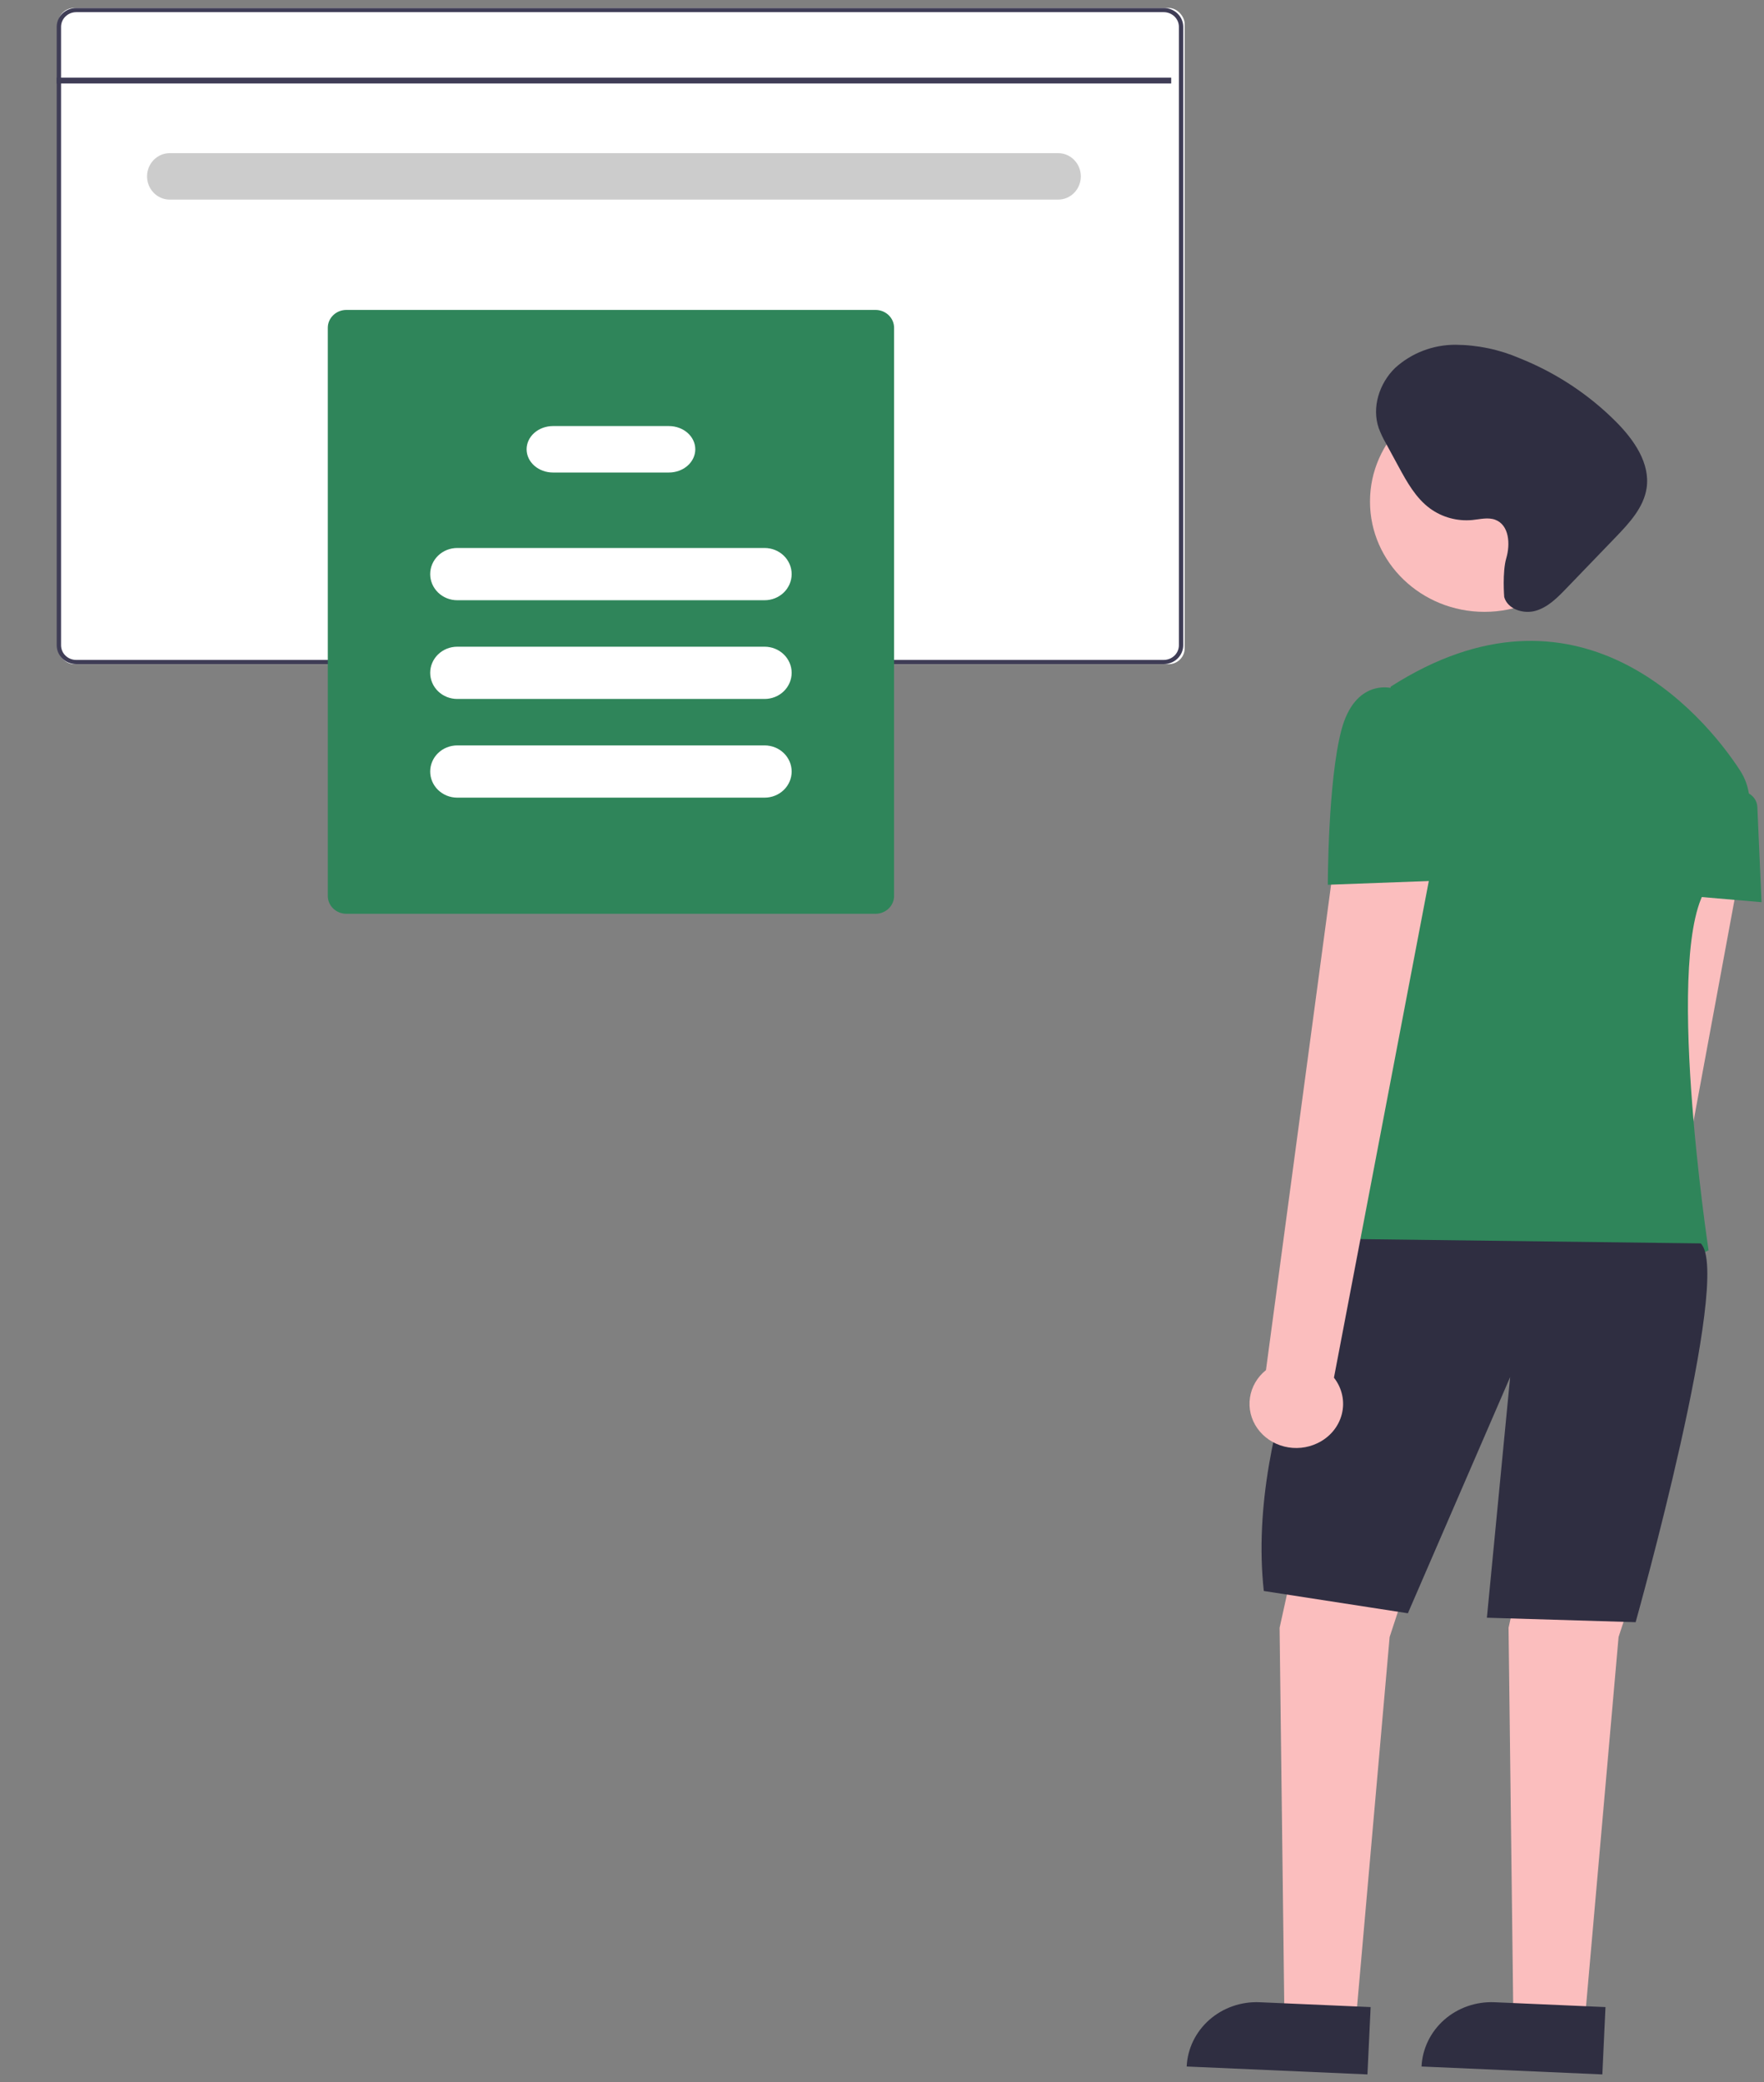 <svg width="111" height="131" viewBox="0 0 111 131" fill="none" xmlns="http://www.w3.org/2000/svg">
<rect x="0" y="0" width="111" height="131" fill="#808080" stroke="none"/>
<rect x="3.656" y="0.502" width="70.89" height="41.28" rx="1" fill="white"/>
<path d="M73.226 0.502H4.798C4.472 0.502 4.159 0.627 3.929 0.849C3.699 1.071 3.569 1.371 3.568 1.685V40.597C3.569 40.91 3.699 41.211 3.929 41.433C4.159 41.655 4.472 41.78 4.798 41.78H73.226C73.552 41.78 73.865 41.655 74.095 41.433C74.325 41.211 74.455 40.91 74.456 40.597V1.685C74.455 1.371 74.325 1.071 74.095 0.849C73.865 0.627 73.552 0.502 73.226 0.502ZM74.182 40.597C74.182 40.841 74.081 41.075 73.902 41.247C73.723 41.42 73.48 41.517 73.226 41.517H4.798C4.544 41.517 4.301 41.42 4.122 41.247C3.943 41.075 3.842 40.841 3.842 40.597V1.685C3.842 1.441 3.943 1.207 4.122 1.035C4.301 0.862 4.544 0.765 4.798 0.765H73.226C73.48 0.765 73.723 0.862 73.902 1.035C74.081 1.207 74.182 1.441 74.182 1.685V40.597Z" fill="#3F3D56"/>
<path d="M73.697 4.887H3.568V5.252H73.697V4.887Z" fill="#3F3D56"/>
<path d="M55.091 57.487H21.796C21.486 57.487 21.189 57.369 20.97 57.159C20.751 56.949 20.627 56.663 20.627 56.366V20.618C20.627 20.321 20.751 20.036 20.97 19.826C21.189 19.616 21.486 19.497 21.796 19.497H55.091C55.401 19.497 55.698 19.616 55.917 19.826C56.136 20.036 56.26 20.321 56.26 20.618V56.366C56.26 56.663 56.136 56.949 55.917 57.159C55.698 57.369 55.401 57.487 55.091 57.487Z" fill="#2F855A"/>
<path d="M48.112 37.761H28.773C28.321 37.761 27.888 37.588 27.569 37.28C27.25 36.971 27.07 36.553 27.07 36.117C27.07 35.681 27.25 35.263 27.569 34.955C27.888 34.647 28.321 34.474 28.773 34.474H48.112C48.564 34.474 48.997 34.647 49.316 34.955C49.636 35.263 49.815 35.681 49.815 36.117C49.815 36.553 49.636 36.971 49.316 37.28C48.997 37.588 48.564 37.761 48.112 37.761Z" fill="white"/>
<path d="M48.112 43.972H28.773C28.321 43.972 27.888 43.799 27.569 43.491C27.25 43.182 27.07 42.764 27.07 42.328C27.07 41.892 27.25 41.474 27.569 41.166C27.888 40.858 28.321 40.685 28.773 40.685H48.112C48.564 40.685 48.997 40.858 49.316 41.166C49.636 41.474 49.815 41.892 49.815 42.328C49.815 42.764 49.636 43.182 49.316 43.491C48.997 43.799 48.564 43.972 48.112 43.972Z" fill="white"/>
<path d="M48.112 50.181H28.773C28.321 50.181 27.888 50.008 27.569 49.7C27.25 49.392 27.07 48.973 27.07 48.537C27.07 48.101 27.25 47.683 27.569 47.375C27.888 47.067 28.321 46.894 28.773 46.894H48.112C48.564 46.894 48.997 47.067 49.316 47.375C49.636 47.683 49.815 48.101 49.815 48.537C49.815 48.973 49.636 49.392 49.316 49.7C48.997 50.008 48.564 50.181 48.112 50.181Z" fill="white"/>
<path d="M42.092 29.726H34.795C34.355 29.726 33.934 29.572 33.623 29.298C33.311 29.024 33.137 28.652 33.137 28.265C33.137 27.877 33.311 27.506 33.623 27.232C33.934 26.958 34.355 26.804 34.795 26.804H42.092C42.532 26.804 42.954 26.958 43.265 27.232C43.576 27.506 43.751 27.877 43.751 28.265C43.751 28.652 43.576 29.024 43.265 29.298C42.954 29.572 42.532 29.726 42.092 29.726Z" fill="white"/>
<path d="M66.586 9.635H10.679C9.892 9.635 9.254 10.289 9.254 11.096V11.096C9.254 11.903 9.892 12.557 10.679 12.557H66.586C67.373 12.557 68.011 11.903 68.011 11.096C68.011 10.289 67.373 9.635 66.586 9.635Z" fill="#CCCCCC"/>
<path d="M102.094 93.353C102.465 93.172 102.791 92.915 103.049 92.599C103.307 92.282 103.49 91.914 103.587 91.521C103.684 91.128 103.691 90.718 103.608 90.322C103.525 89.926 103.354 89.552 103.107 89.227L109.71 53.549L103.548 53.47L98.963 88.751C98.431 89.192 98.084 89.808 97.987 90.482C97.889 91.157 98.049 91.842 98.435 92.409C98.821 92.977 99.406 93.386 100.081 93.56C100.755 93.734 101.471 93.66 102.094 93.353H102.094Z" fill="#FBBEBE"/>
<path d="M82.928 91.461L80.519 102.408L80.821 126.894H85.336L87.443 102.984L90.755 92.901L82.928 91.461Z" fill="#FBBEBE"/>
<path d="M97.334 91.461L94.926 102.408L95.227 126.894H99.742L101.849 102.984L105.161 92.901L97.334 91.461Z" fill="#FBBEBE"/>
<path d="M79.266 125.962L86.247 126.267L86.047 130.503L74.672 130.005C74.698 129.449 74.837 128.903 75.082 128.399C75.328 127.895 75.673 127.442 76.1 127.066C76.527 126.691 77.026 126.4 77.569 126.211C78.112 126.021 78.689 125.937 79.266 125.962Z" fill="#2F2E41"/>
<path d="M94.046 125.962L101.026 126.267L100.827 130.503L89.451 130.005C89.477 129.449 89.617 128.903 89.862 128.399C90.107 127.895 90.453 127.442 90.879 127.066C91.306 126.691 91.805 126.4 92.349 126.211C92.892 126.021 93.468 125.937 94.046 125.962Z" fill="#2F2E41"/>
<path d="M93.409 38.492C97.387 38.492 100.612 35.385 100.612 31.552C100.612 27.719 97.387 24.611 93.409 24.611C89.432 24.611 86.207 27.719 86.207 31.552C86.207 35.385 89.432 38.492 93.409 38.492Z" fill="#FBBEBE"/>
<path d="M109.492 48.469C107.118 44.808 99.217 35.687 87.497 43.206C87.497 43.206 90.273 66.028 83.553 78.371C83.553 78.371 99.038 82.964 107.512 78.659C107.512 78.659 104.59 59.425 107.512 55.694C108.486 54.501 109.275 53.173 109.853 51.753C110.056 51.216 110.129 50.639 110.066 50.069C110.004 49.499 109.807 48.951 109.492 48.469Z" fill="#2F855A"/>
<path d="M107.037 48.721L109.911 49.854C110.103 49.929 110.267 50.055 110.386 50.216C110.504 50.377 110.572 50.566 110.581 50.762L110.845 56.757L104.4 56.203L107.037 48.721Z" fill="#2F855A"/>
<path d="M84.789 77.943C84.789 77.943 78.355 89.437 79.525 100.09L88.591 101.492L95.026 86.634L93.563 101.772L102.922 102.053C102.922 102.053 109.064 80.186 107.017 78.224L84.789 77.943Z" fill="#2F2E41"/>
<path d="M82.893 90.796C83.276 90.616 83.612 90.358 83.879 90.042C84.145 89.725 84.335 89.358 84.434 88.964C84.534 88.571 84.541 88.162 84.456 87.766C84.37 87.369 84.194 86.996 83.939 86.671L90.755 50.992L84.395 50.913L79.661 86.194C79.113 86.635 78.754 87.251 78.654 87.926C78.553 88.6 78.718 89.286 79.116 89.853C79.515 90.42 80.119 90.829 80.815 91.003C81.511 91.177 82.251 91.103 82.893 90.796H82.893Z" fill="#FBBEBE"/>
<path d="M90.092 43.578L87.533 43.283C87.533 43.283 85.259 42.694 84.406 45.936C83.553 49.177 83.553 55.661 83.553 55.661L91.513 55.366L90.092 43.578Z" fill="#2F855A"/>
<path d="M94.784 35.113C95.043 34.23 94.968 33.036 94.098 32.702C93.644 32.528 93.138 32.665 92.654 32.714C91.706 32.805 90.757 32.549 89.991 31.993C89.091 31.335 88.534 30.329 88.006 29.356L87.207 27.885C87.029 27.578 86.878 27.257 86.754 26.926C86.31 25.626 86.792 24.122 87.78 23.154C88.813 22.21 90.171 21.687 91.582 21.689C92.981 21.699 94.363 21.99 95.644 22.545C97.92 23.457 99.981 24.818 101.7 26.545C102.824 27.675 103.847 29.147 103.612 30.71C103.43 31.927 102.527 32.901 101.667 33.794L98.545 37.034C97.992 37.607 97.401 38.204 96.629 38.425C95.858 38.646 94.863 38.322 94.653 37.559C94.653 37.559 94.526 35.995 94.784 35.113Z" fill="#2F2E41"/>
</svg>
